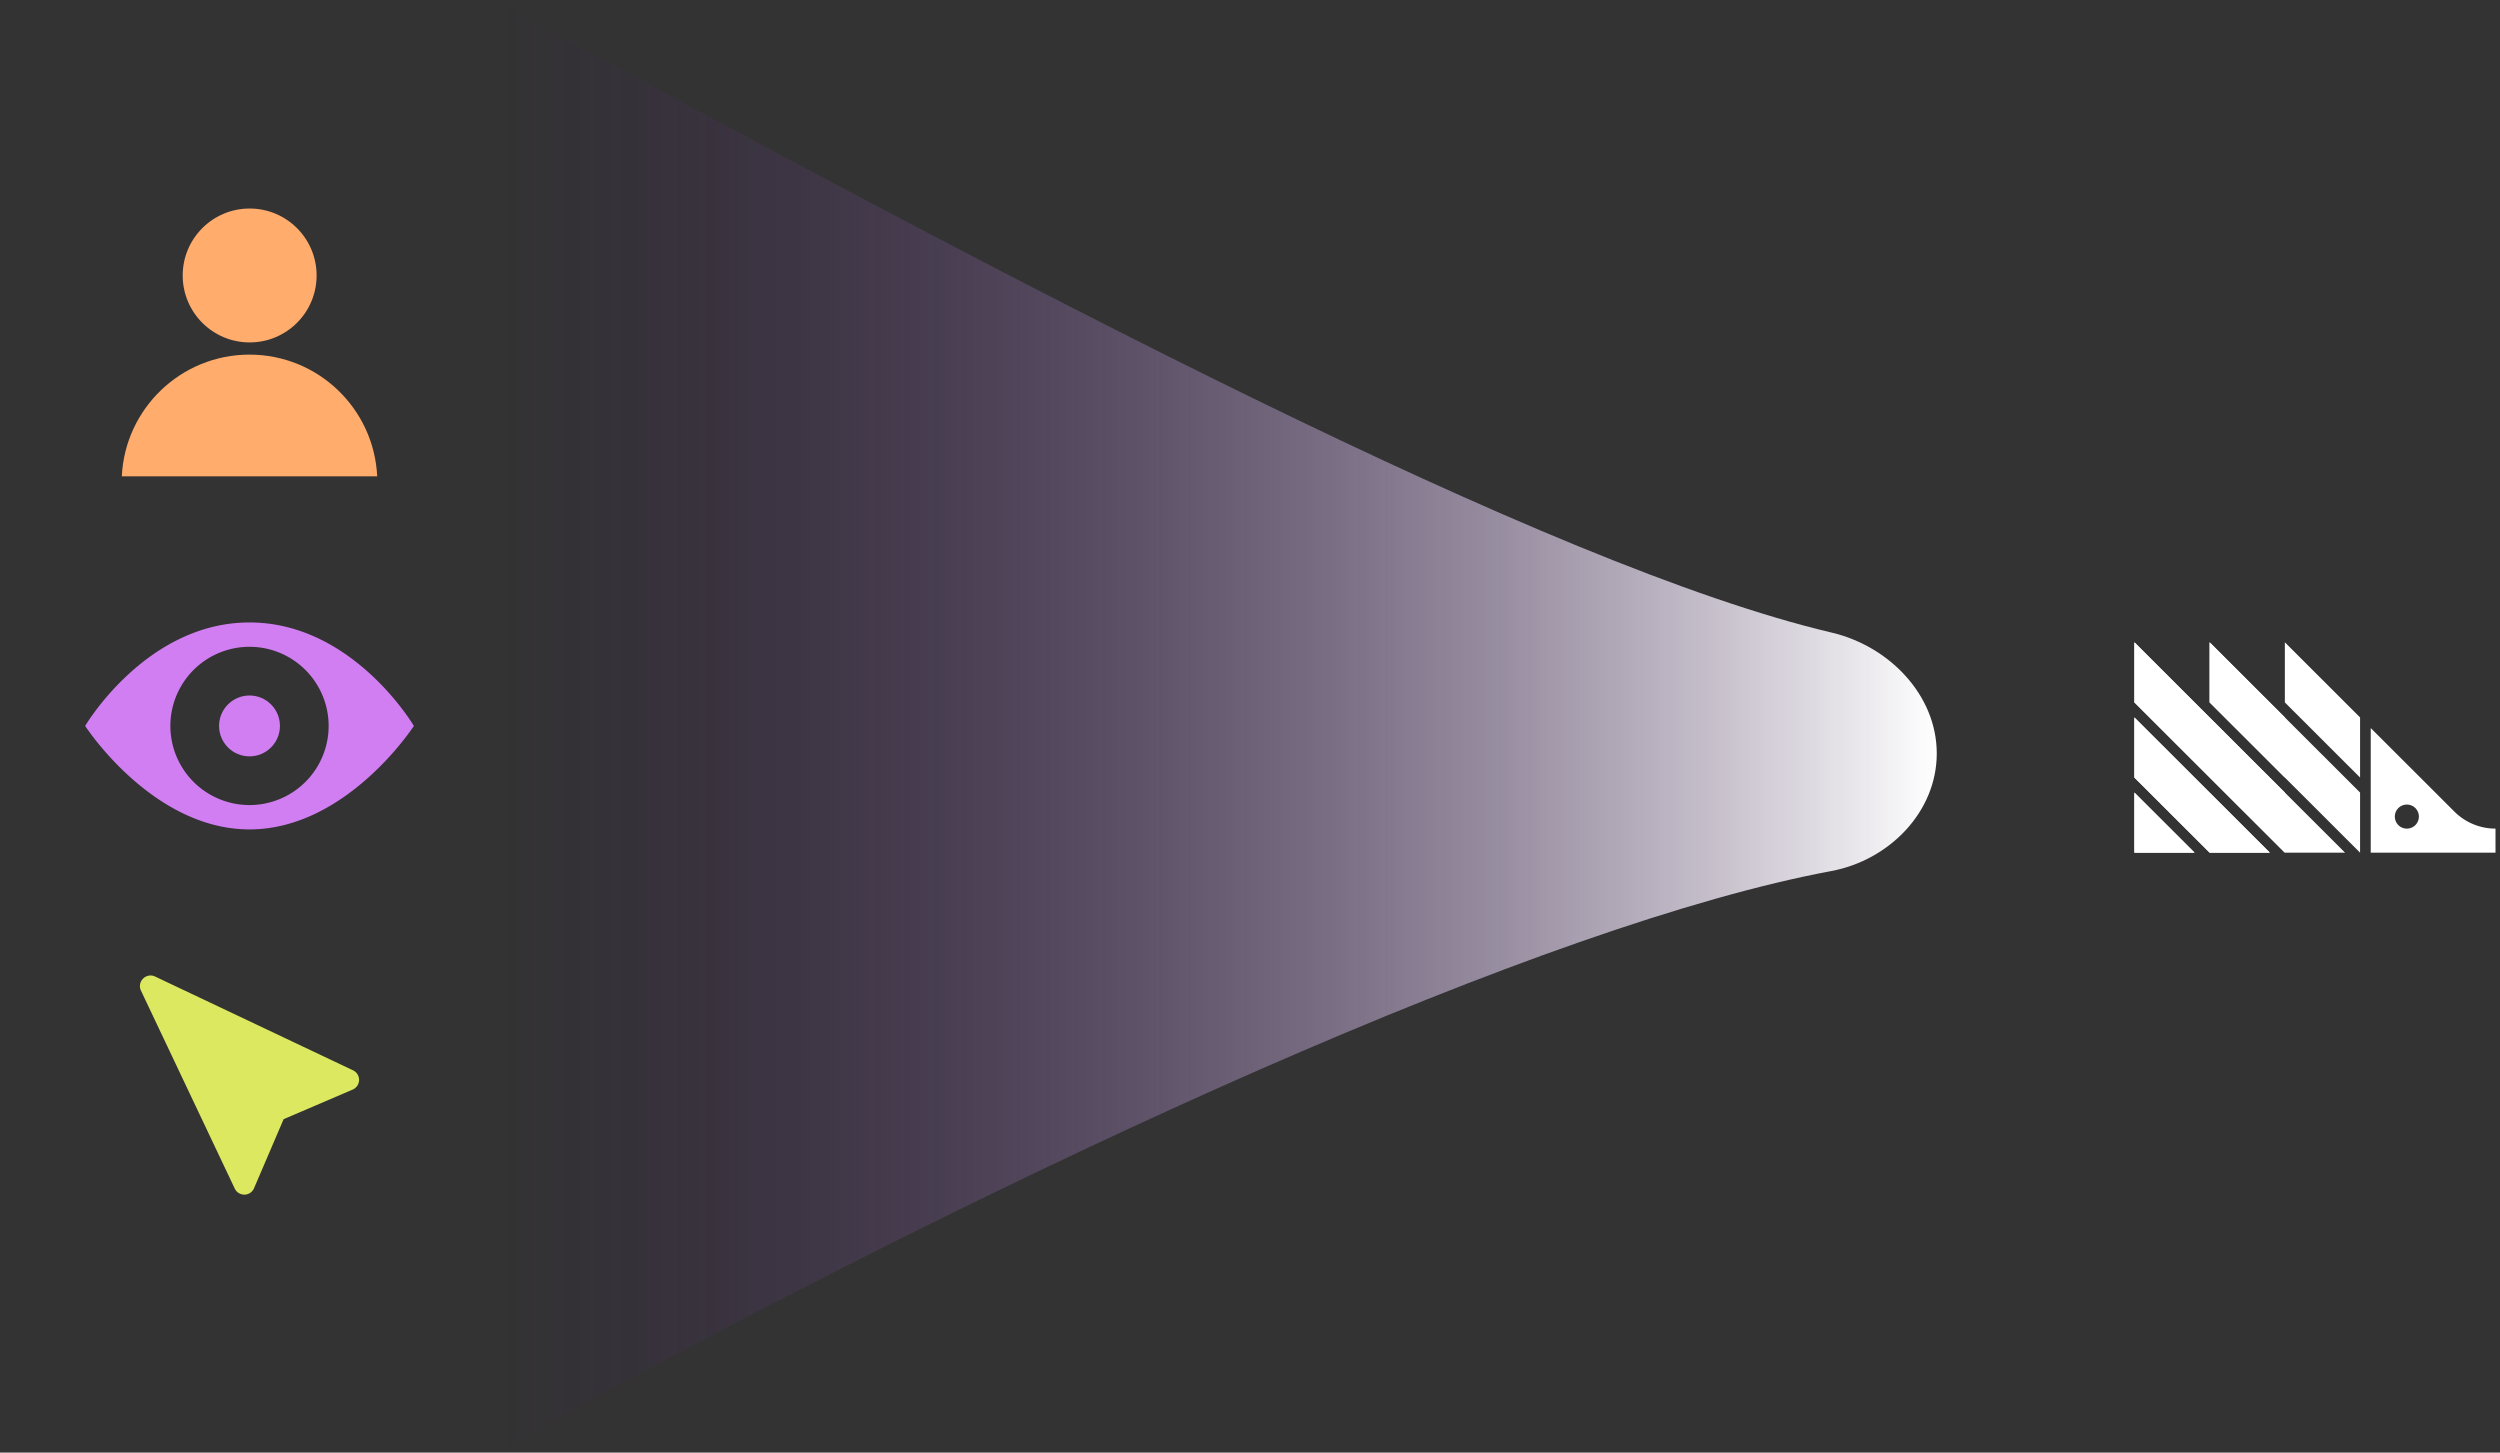 <svg fill="none" viewBox="0 0 253 147"><rect x="0" y="0" width="253" height="147" fill="#333333" stroke="none"/><circle cx="25.265" cy="27.878" r="6.776" fill="#FFAC6C"/><path fill="#FFAC6C" fill-rule="evenodd" d="M12.328 48.207h25.844c-.321-6.858-5.983-12.32-12.922-12.32-6.938 0-12.6 5.462-12.922 12.32z" clip-rule="evenodd"/><path fill="#D27EF3" fill-rule="evenodd" d="M25.25 83.936c9.857 0 16.633-10.472 16.633-10.472s-6.16-10.472-16.633-10.472c-10.472 0-16.632 10.472-16.632 10.472s6.776 10.472 16.632 10.472zm0-2.464a8.008 8.008 0 100-16.016 8.008 8.008 0 000 16.016z" clip-rule="evenodd"/><circle cx="25.25" cy="73.464" r="3.08" fill="#D27EF3"/><path fill="#DCE85F" d="M14.265 100.25l9.492 20.034a1.07 1.07 0 001.952-.037l2.993-6.986 6.986-2.994c.385-.162.643-.547.65-.968v-.015c0-.414-.236-.791-.613-.968l-20.034-9.493a1.06 1.06 0 00-1.212.215 1.06 1.06 0 00-.214 1.212z"/><path fill="#fff" d="M216 80.207l6.091 6.082H216v-6.082zm0-1.52l7.614 7.602h6.09L216 72.604v6.082zm0-7.604l15.227 15.206h6.091L216 65.001v6.082zm7.614 0L238.84 86.29v-6.082L223.614 65v6.082zm7.613-6.082v6.082l7.613 7.603v-6.082L231.227 65z"/><path fill="#fff" fill-rule="evenodd" d="M248.387 82.136a5.884 5.884 0 004.158 1.72v2.433h-12.627v-12.61l8.469 8.457zm-3.596.503a1.217 1.217 0 11-2.434 0 1.217 1.217 0 012.434 0z" clip-rule="evenodd"/><path fill="#fff" d="M216 86.289h6.091L216 80.206v6.083zm7.614-13.685L216.001 65v6.082l7.613 7.603v-6.082zm-7.614 0v6.082l7.613 7.603v-6.083L216 72.603zm15.227 0L223.614 65v6.082l7.613 7.604v-6.083zm-7.614 13.684h6.09l-6.09-6.082v6.082z"/><path fill="#fff" d="M223.613 72.603v6.083l7.613 7.603v-6.083l-7.613-7.603z"/><path fill="url(#paint0_linear)" d="M50 0c53.036 28.949 106.947 57.333 135.377 64.022C191.156 65.382 196 70.313 196 76.25c0 5.937-4.836 10.81-10.672 11.9C156.783 93.476 104.733 116.787 50 147V0z"/><defs><linearGradient id="paint0_linear" x1="196" x2="50" y1="76" y2="76" gradientUnits="userSpaceOnUse"><stop stop-color="#fff"/><stop offset="1" stop-color="#3C0B65" stop-opacity="0"/></linearGradient></defs></svg>